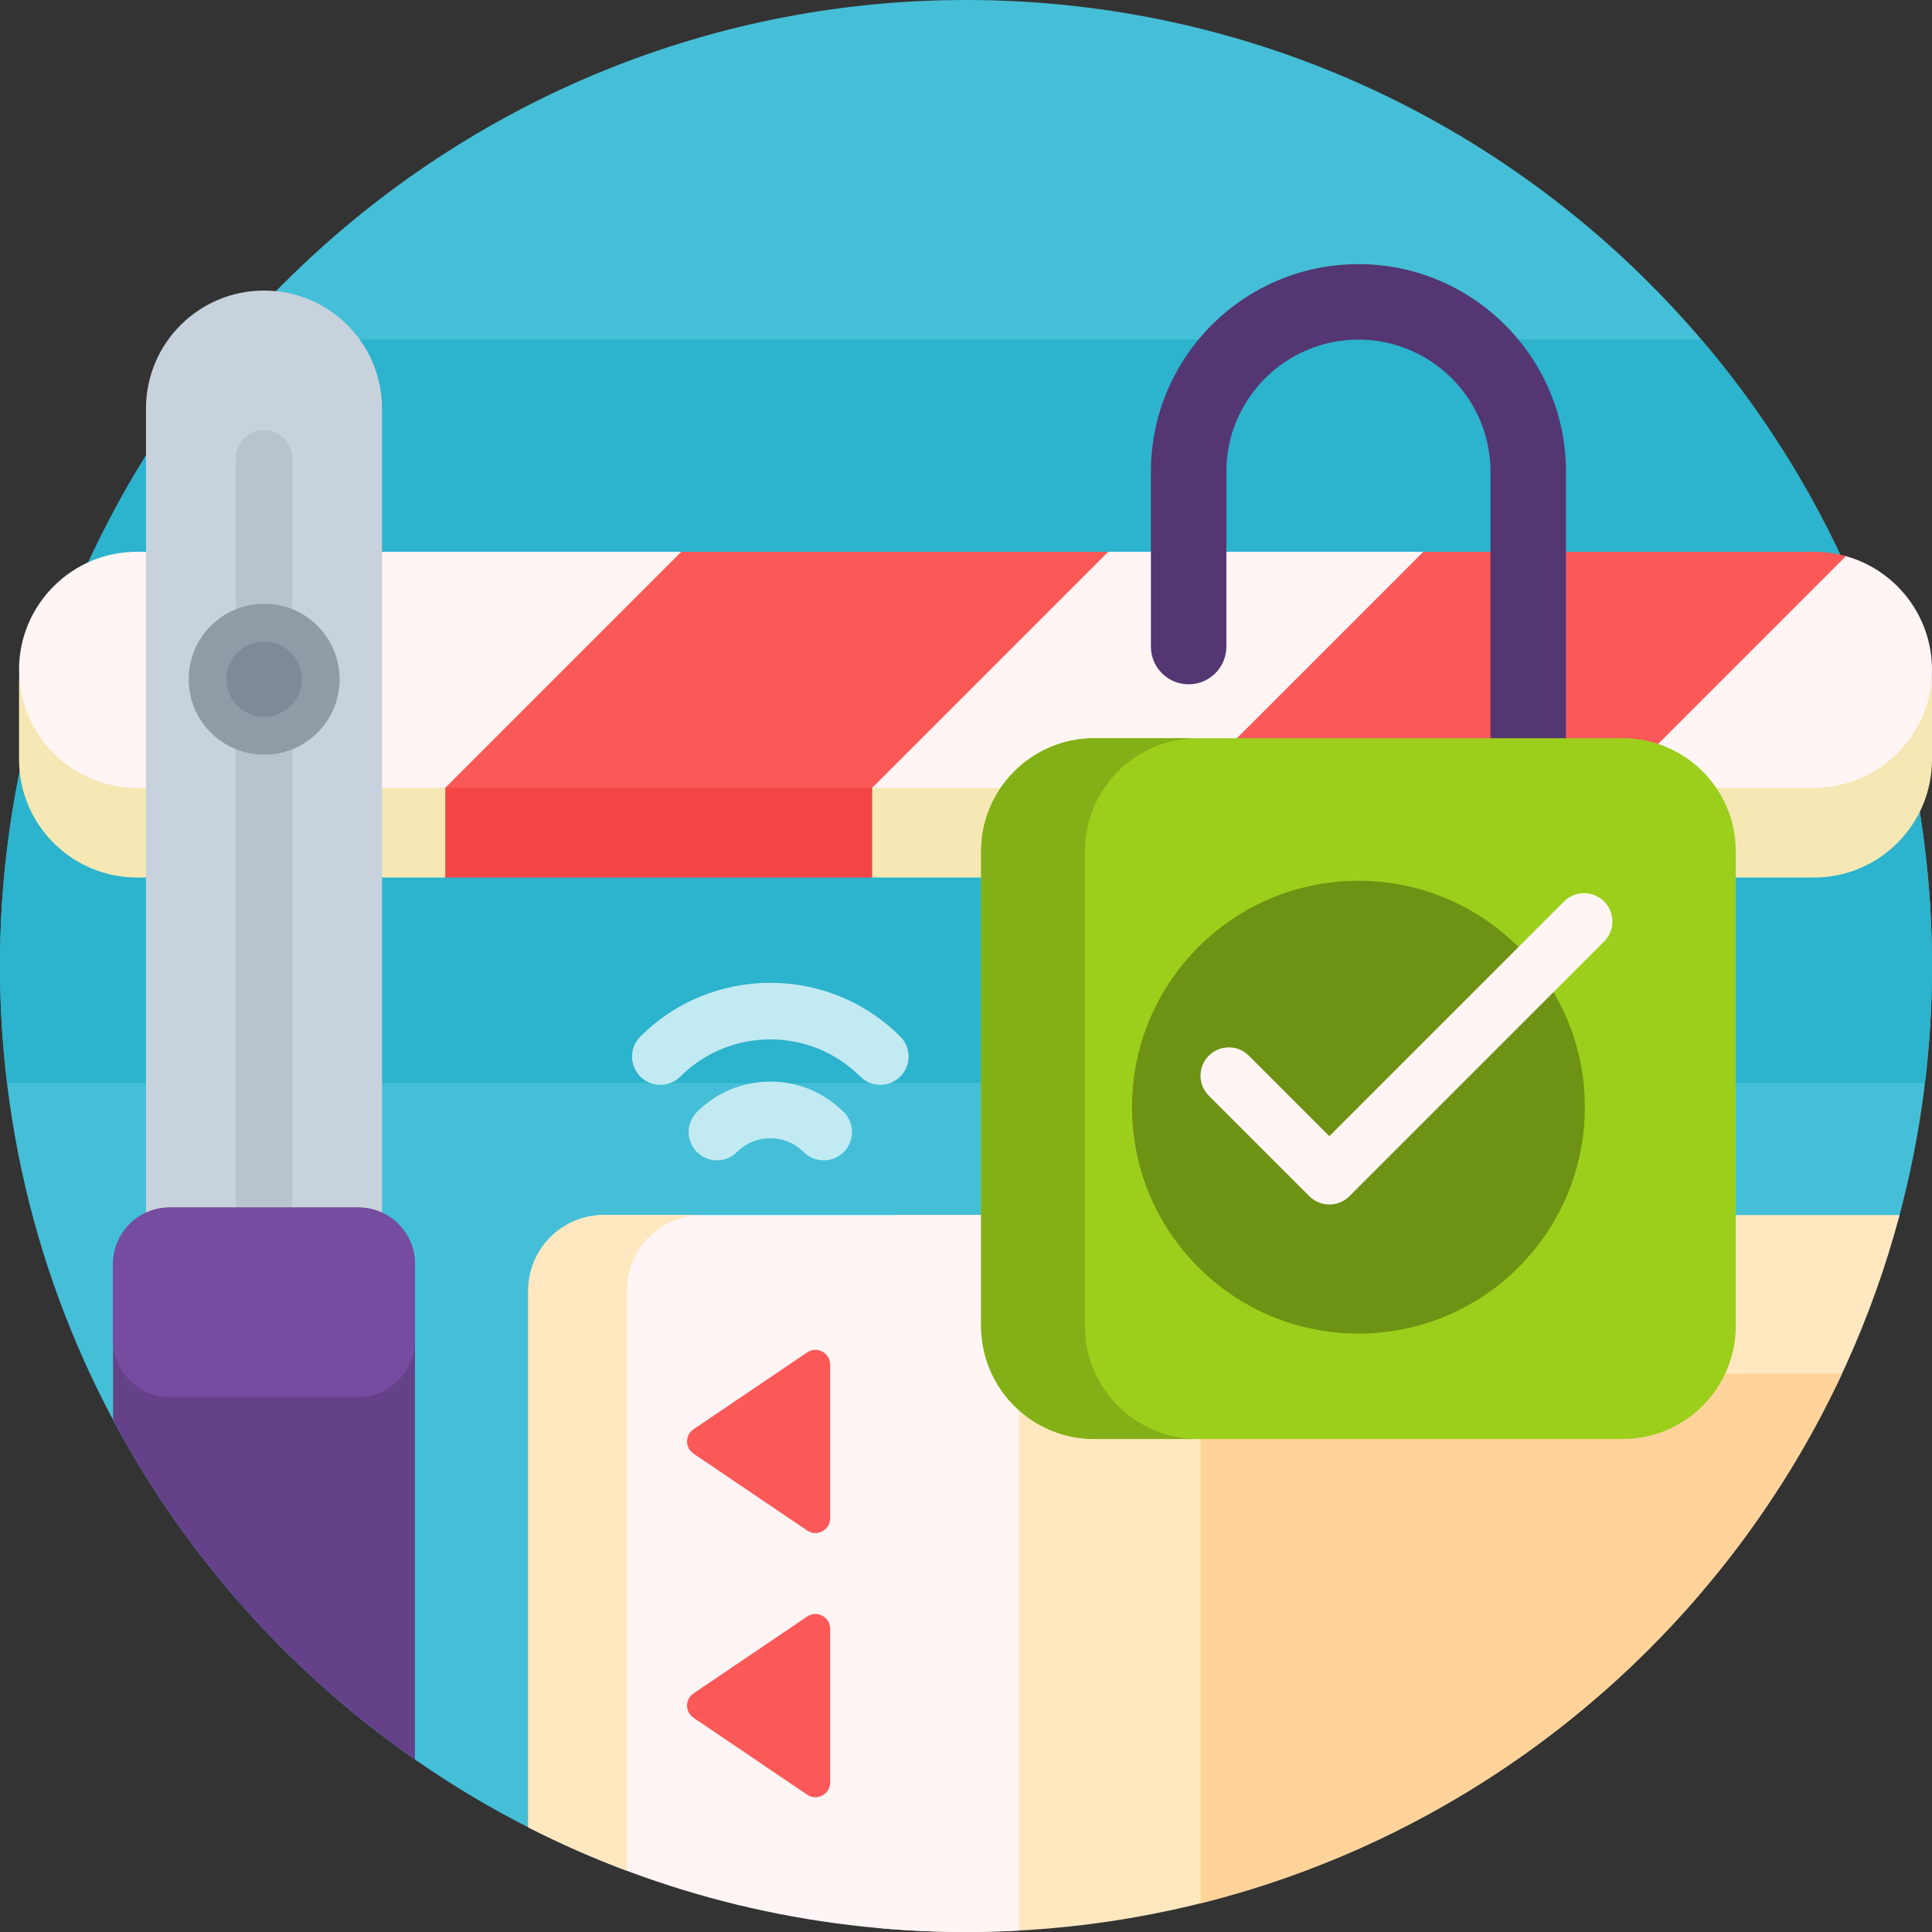 <svg id="Capa_1" enable-background="new 0 0 512 512" height="512" viewBox="0 0 512 512" width="512" xmlns="http://www.w3.org/2000/svg"><rect x="0" y="0" width="512" height="512" fill="#333333" stroke="none"/><g><path d="m140.621 484.586c-83.647-42.304-140.925-129.169-140.62-229.382.429-140.792 115.583-255.407 256.376-255.204 141.212.204 255.623 114.741 255.623 256 0 23.094-3.058 45.474-8.792 66.757-1.553 5.767-6.78 9.778-12.752 9.778h-333.956v142.339c0 8.153-8.604 13.392-15.879 9.712z" fill="#44bfd7"/><path d="m61.109 90h389.782c38.106 44.696 61.109 102.662 61.109 166 0 10.496-.632 20.844-1.859 31.009h-508.282c-1.227-10.165-1.859-20.513-1.859-31.009 0-63.338 23.003-121.304 61.109-166z" fill="#2cb3cd"/><path d="m512 181.275v20c0 17.273-14.002 31.275-31.275 31.275h-249.586l-14.473-10.217-83.667 3-14.999 7.217h-81.678c-17.273 0-31.275-14.002-31.275-31.275v-20c0-17.273 14.002-31.275 31.275-31.275h444.403c17.273 0 31.275 14.002 31.275 31.275z" fill="#f5e8b4"/><path d="m256 512c-7.901 0-15.719-.358-23.438-1.059-7.887-2.68-13.562-10.148-13.562-18.941v-150c0-11.046 8.954-20 20-20h264.411c-29.108 109.398-128.847 190-247.411 190z" fill="#ffe7c0"/><path d="m270 511.624c-4.635.25-9.303.376-14 .376-41.756 0-81.177-9.997-116-27.729v-142.271c0-11.046 8.954-20 20-20h110z" fill="#fff5f5"/><path d="m166.139 495.784c-8.962-3.36-17.686-7.208-26.139-11.513v-142.271c0-11.046 8.954-20 20-20h26.139c-11.046 0-20 8.954-20 20z" fill="#ffe7c0"/><path d="m220 431.63v40.74c0 3.129-3.498 4.986-6.09 3.233l-30.112-20.37c-2.288-1.548-2.288-4.918 0-6.466l30.112-20.37c2.592-1.753 6.09.103 6.09 3.233zm-6.09-73.233-30.112 20.37c-2.288 1.548-2.288 4.918 0 6.466l30.112 20.37c2.592 1.753 6.09-.104 6.09-3.233v-40.74c0-3.13-3.498-4.986-6.09-3.233z" fill="#fb5858"/><path d="m512 177.5c0 17.273-14.002 31.275-31.275 31.275h-444.403c-17.273 0-31.275-14.002-31.275-31.275 0-17.273 14.002-31.275 31.275-31.275h144.23l5.587 7.109h85.333l22.217-7.109h83.518l4.043 5.275 96.75 1.25c2.931 0 8.492-6.122 11.182-5.368 13.164 3.689 22.818 15.776 22.818 30.118z" fill="#fff5f5"/><path d="m101.24 108.275v253.594c0 17.273-14.002 31.275-31.275 31.275-17.273 0-31.275-14.002-31.275-31.275v-253.594c0-17.273 14.002-31.275 31.275-31.275 17.273 0 31.275 14.002 31.275 31.275z" fill="#c8d2dc"/><path d="m69.965 364.031c-4.142 0-7.5-3.358-7.5-7.5v-235.031c0-4.142 3.358-7.5 7.5-7.5 4.142 0 7.5 3.358 7.5 7.5v235.031c0 4.142-3.358 7.5-7.5 7.5z" fill="#b9c3cd"/><path d="m109.965 335v131.289c-33.286-23.159-60.813-54.018-80-89.997v-41.292c0-8.284 6.716-15 15-15h50c8.285 0 15 6.716 15 15z" fill="#644189"/><path d="m109.965 335v20.213c0 8.284-6.716 15-15 15h-50c-8.284 0-15-6.716-15-15v-20.213c0-8.284 6.716-15 15-15h50c8.285 0 15 6.716 15 15z" fill="#754ca0"/><path d="m231.139 232.55h-113.138v-23.775l26-8.646c28.955-9.628 60.639-6.485 87.137 8.646v23.775z" fill="#f44545"/><path d="m180.552 146.225h113.137l-62.55 62.551h-113.138zm300.173 0h-103.518l-62.55 62.551h113.137l61.392-61.393c-2.692-.754-5.529-1.158-8.461-1.158z" fill="#fb5858"/><path d="m90 180c0 11.046-8.954 20-20 20s-20-8.954-20-20 8.954-20 20-20 20 8.954 20 20z" fill="#909ba6"/><path d="m80 180c0 5.523-4.477 10-10 10s-10-4.477-10-10 4.477-10 10-10 10 4.477 10 10z" fill="#7e8b96"/><path d="m415 125v100c0 30.327-24.673 55-55 55s-55-24.673-55-55c0-5.522 4.477-10 10-10s10 4.478 10 10c0 19.299 15.701 35 35 35s35-15.701 35-35v-100c0-19.299-15.701-35-35-35s-35 15.701-35 35v46.35c0 5.522-4.477 10-10 10s-10-4.478-10-10v-46.35c0-30.327 24.673-55 55-55s55 24.673 55 55z" fill="#533672"/><path d="m223.588 294.696c2.929 2.93 2.929 7.678 0 10.607-1.465 1.464-3.385 2.196-5.304 2.196s-3.839-.732-5.304-2.196c-2.363-2.364-5.502-3.666-8.838-3.666-3.337 0-6.476 1.302-8.839 3.666-2.93 2.928-7.678 2.928-10.607 0-2.929-2.93-2.929-7.678 0-10.607 5.197-5.196 12.104-8.059 19.446-8.059 7.342.001 14.249 2.863 19.446 8.059zm15-20c-18.995-18.992-49.898-18.992-68.892 0-2.929 2.93-2.929 7.678 0 10.607 2.93 2.928 7.678 2.928 10.607 0 13.146-13.146 34.533-13.146 47.677 0 1.465 1.464 3.385 2.196 5.304 2.196s3.839-.732 5.304-2.196c2.929-2.929 2.929-7.677 0-10.607z" fill="#c2eaf2"/><path d="m318.153 364.031h170.003c-32.242 69.17-94.487 121.537-170.003 140.371z" fill="#ffd399"/><path d="m430 381.35h-140c-16.569 0-30-13.431-30-30v-125.715c0-16.569 13.431-30 30-30h140c16.569 0 30 13.431 30 30v125.715c0 16.568-13.431 30-30 30z" fill="#9bcf1b"/><path d="m317.5 381.35h-27.5c-16.569 0-30-13.432-30-30v-125.715c0-16.568 13.431-30 30-30h27.5c-16.569 0-30 13.432-30 30v125.715c0 16.568 13.431 30 30 30z" fill="#84b017"/><path d="m420 293.414c0 33.137-26.863 60-60 60s-60-26.863-60-60 26.863-60 60-60 60 26.862 60 60z" fill="#6e9213"/><path d="m425.105 249.502-67.508 67.509c-1.407 1.406-3.314 2.196-5.304 2.196s-3.896-.79-5.304-2.196l-26.641-26.641c-2.929-2.93-2.929-7.678 0-10.607 2.93-2.928 7.678-2.928 10.607 0l21.337 21.338 62.204-62.206c2.93-2.928 7.678-2.928 10.607 0 2.931 2.93 2.931 7.678.002 10.607z" fill="#fff5f5"/></g></svg>